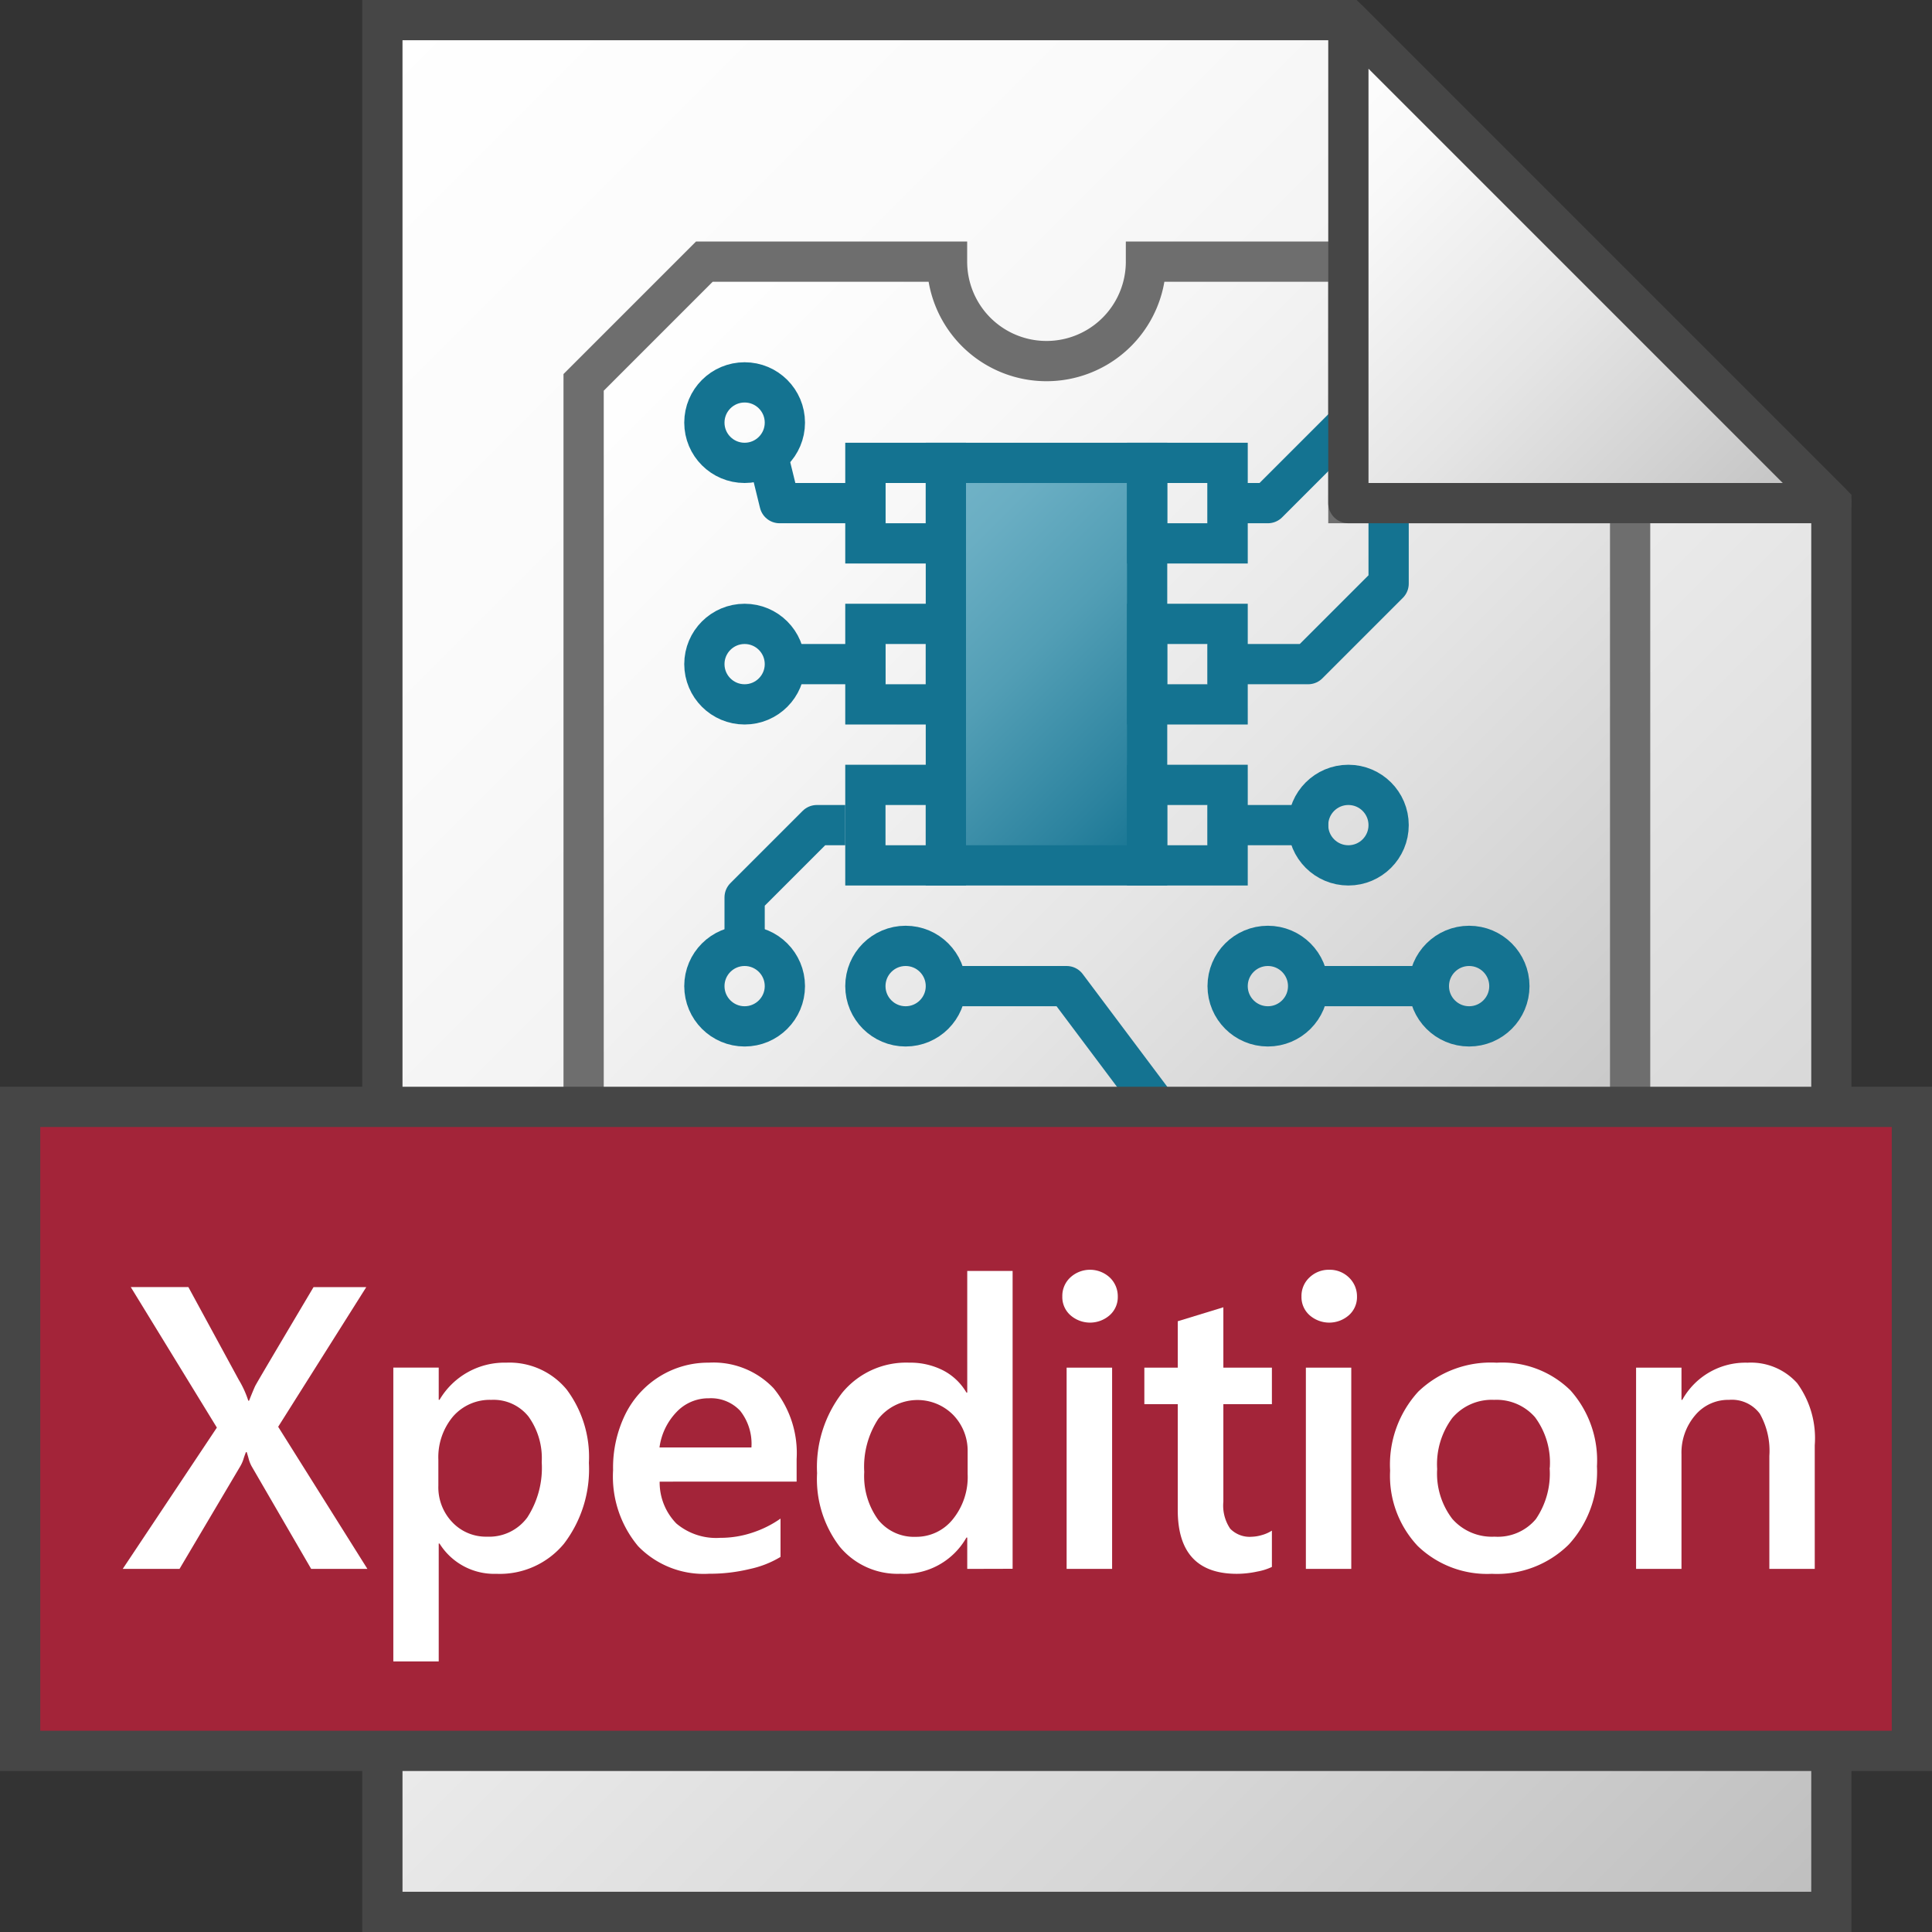 <svg id="Layer_1" data-name="Layer 1" xmlns="http://www.w3.org/2000/svg" xmlns:xlink="http://www.w3.org/1999/xlink" viewBox="0 0 48 48">
  
    <rect x="0" y="0" width="48" height="48" fill="#333333" stroke="none"/>
  
    <linearGradient id="linear-gradient" x1="3.75" y1="-194.25" x2="45.25" y2="-235.75" gradientTransform="matrix(1, 0, 0, -1, 0, -188)" gradientUnits="userSpaceOnUse">
      <stop offset="0" stop-color="#fff"/>
      <stop offset="0.232" stop-color="#fafafa"/>
      <stop offset="0.496" stop-color="#ededed"/>
      <stop offset="0.775" stop-color="#d6d6d6"/>
      <stop offset="1" stop-color="#bebebe"/>
    </linearGradient>
    <linearGradient id="linear-gradient-2" x1="15.75" y1="8.25" x2="37.75" y2="30.25" gradientUnits="userSpaceOnUse">
      <stop offset="0" stop-color="#fff"/>
      <stop offset="0.248" stop-color="#f8f8f8"/>
      <stop offset="0.606" stop-color="#e5e5e5"/>
      <stop offset="1" stop-color="#c8c8c8"/>
    </linearGradient>
    <linearGradient id="Dark_Blue_Grad" data-name="Dark Blue Grad" x1="22.25" y1="12.75" x2="29.75" y2="20.25" gradientUnits="userSpaceOnUse">
      <stop offset="0" stop-color="#73b4c8"/>
      <stop offset="0.175" stop-color="#6aaec3"/>
      <stop offset="0.457" stop-color="#529eb5"/>
      <stop offset="0.809" stop-color="#2c839f"/>
      <stop offset="1" stop-color="#147391"/>
    </linearGradient>
    <linearGradient id="paper_gradient" data-name="paper gradient" x1="30.5" y1="-191.5" x2="42.5" y2="-203.5" gradientTransform="matrix(1, 0, 0, -1, 0, -188)" gradientUnits="userSpaceOnUse">
      <stop offset="0" stop-color="#fff"/>
      <stop offset="0.221" stop-color="#f8f8f8"/>
      <stop offset="0.541" stop-color="#e5e5e5"/>
      <stop offset="0.92" stop-color="#c6c6c6"/>
      <stop offset="1" stop-color="#bebebe"/>
    </linearGradient>
  
  <polygon points="33.5 0.5 9.5 0.5 9.5 47.5 45.5 47.5 45.5 12.5 33.5 0.5" stroke="#464646" stroke-miterlimit="10" fill="url(#linear-gradient)"/>
  <path d="M40.5,27.5v-15h-7v-6H28.471a2.471,2.471,0,0,1-4.942,0H17.5l-3,3v18" stroke="#6e6e6e" stroke-miterlimit="10" fill="url(#linear-gradient-2)"/>
  <rect x="23.5" y="11.5" width="5" height="10" stroke="#147391" stroke-miterlimit="10" fill="url(#Dark_Blue_Grad)"/>
  <polyline points="22 12.5 19.368 12.5 19 11" fill="none" stroke="#147391" stroke-linejoin="round"/>
  <polyline points="21 20.5 20.295 20.5 18.5 22.295 18.5 23.5" fill="none" stroke="#147391" stroke-linejoin="round"/>
  <line x1="22" y1="16.5" x2="19.5" y2="16.5" fill="none" stroke="#147391" stroke-linejoin="round"/>
  <rect x="21.5" y="11.5" width="2" height="2" fill="none" stroke="#147391" stroke-miterlimit="10"/>
  <rect x="21.5" y="15.5" width="2" height="2" fill="none" stroke="#147391" stroke-miterlimit="10"/>
  <rect x="21.5" y="19.5" width="2" height="2" fill="none" stroke="#147391" stroke-miterlimit="10"/>
  <polyline points="30 16.5 32.5 16.5 34.5 14.5 34.5 12.5" fill="none" stroke="#147391" stroke-linejoin="round"/>
  <polyline points="30 12.5 31.5 12.5 33.5 10.5" fill="none" stroke="#147391" stroke-linejoin="round"/>
  <circle cx="18.5" cy="10.5" r="1" fill="none" stroke="#147391" stroke-miterlimit="10"/>
  <circle cx="18.5" cy="16.5" r="1" fill="none" stroke="#147391" stroke-miterlimit="10"/>
  <circle cx="18.5" cy="24.5" r="1" fill="none" stroke="#147391" stroke-miterlimit="10"/>
  <circle cx="22.5" cy="24.5" r="1" fill="none" stroke="#147391" stroke-miterlimit="10"/>
  <circle cx="31.5" cy="24.5" r="1" fill="none" stroke="#147391" stroke-miterlimit="10"/>
  <circle cx="36.5" cy="24.5" r="1" fill="none" stroke="#147391" stroke-miterlimit="10"/>
  <circle cx="33.5" cy="20.5" r="1" fill="none" stroke="#147391" stroke-miterlimit="10"/>
  <line x1="30" y1="20.5" x2="33" y2="20.5" fill="none" stroke="#147391" stroke-linejoin="round"/>
  <polyline points="28.75 27.5 26.5 24.5 23.5 24.5" fill="none" stroke="#147391" stroke-linejoin="round"/>
  <line x1="32.5" y1="24.5" x2="35.5" y2="24.5" fill="none" stroke="#147391" stroke-linejoin="round"/>
  <rect x="28.5" y="11.5" width="2" height="2" fill="none" stroke="#147391" stroke-miterlimit="10"/>
  <rect x="28.5" y="15.5" width="2" height="2" fill="none" stroke="#147391" stroke-miterlimit="10"/>
  <rect x="28.5" y="19.5" width="2" height="2" fill="none" stroke="#147391" stroke-miterlimit="10"/>
  <polygon points="33.5 0.5 33.5 12.5 45.5 12.5 33.5 0.5" stroke="#464646" stroke-linejoin="round" fill="url(#paper_gradient)"/>
  <rect x="0.5" y="27.5" width="47" height="16" fill="#a32439" stroke="#464646" stroke-miterlimit="10"/>
  
    <path d="M7.731,38.979,6.252,36.43a.832.832,0,0,1-.071-.176c-.014-.055-.032-.113-.051-.176H6.11c-.026.066-.047.125-.063.179a.855.855,0,0,1-.078.173L4.46,38.979H3.049l2.339-3.511L3.249,31.977H4.68l1.25,2.3a2.483,2.483,0,0,1,.239.523h.019c.072-.182.122-.3.149-.359s.512-.878,1.453-2.463H9.1L6.911,35.448l2.217,3.531Z" fill="#fff"/>
    <path d="M14.631,36.347a3.048,3.048,0,0,1-.62,2.007,2.069,2.069,0,0,1-1.68.747,1.6,1.6,0,0,1-1.411-.752H10.9v2.929H9.772v-7.3H10.9v.8h.02a1.874,1.874,0,0,1,1.66-.923,1.841,1.841,0,0,1,1.5.669A2.8,2.8,0,0,1,14.631,36.347Zm-1.172-.02a1.771,1.771,0,0,0-.33-1.135,1.11,1.11,0,0,0-.92-.413,1.212,1.212,0,0,0-.955.415,1.576,1.576,0,0,0-.363,1.075v.639a1.257,1.257,0,0,0,.346.911,1.15,1.15,0,0,0,.865.359,1.175,1.175,0,0,0,1-.479A2.268,2.268,0,0,0,13.459,36.327Z" fill="#fff"/>
    <path d="M16.389,36.811a1.462,1.462,0,0,0,.415,1.04,1.533,1.533,0,0,0,1.089.356,2.5,2.5,0,0,0,.815-.134,2.64,2.64,0,0,0,.684-.344v.952a2.465,2.465,0,0,1-.762.3,4.179,4.179,0,0,1-1.01.118,2.271,2.271,0,0,1-1.763-.681,2.694,2.694,0,0,1-.625-1.893,3.011,3.011,0,0,1,.31-1.4,2.313,2.313,0,0,1,.859-.935,2.282,2.282,0,0,1,1.209-.335,2.06,2.06,0,0,1,1.609.635,2.532,2.532,0,0,1,.573,1.758v.562Zm2.28-.85a1.323,1.323,0,0,0-.278-.908.992.992,0,0,0-.781-.313,1.087,1.087,0,0,0-.8.34,1.569,1.569,0,0,0-.425.881Z" fill="#fff"/>
    <path d="M24.031,38.979V38.2h-.02a1.779,1.779,0,0,1-1.64.9,1.863,1.863,0,0,1-1.509-.674A2.76,2.76,0,0,1,20.3,36.6a3.022,3.022,0,0,1,.623-1.995,2.056,2.056,0,0,1,1.667-.75,1.793,1.793,0,0,1,.84.191,1.435,1.435,0,0,1,.581.552h.02V31.576h1.127v7.4Zm.01-2.92a1.277,1.277,0,0,0-.354-.9,1.246,1.246,0,0,0-1.866.093,2.17,2.17,0,0,0-.349,1.318,1.844,1.844,0,0,0,.344,1.185,1.139,1.139,0,0,0,.935.427,1.162,1.162,0,0,0,.918-.432,1.664,1.664,0,0,0,.372-1.126Z" fill="#fff"/>
    <path d="M27.771,32.211a.6.6,0,0,1-.2.464.739.739,0,0,1-.978,0,.6.6,0,0,1-.2-.464.624.624,0,0,1,.2-.474.722.722,0,0,1,.982.005A.64.64,0,0,1,27.771,32.211ZM26.5,38.979v-5H27.63v5Z" fill="#fff"/>
    <path d="M31.6,38.93a1.44,1.44,0,0,1-.364.115,2.427,2.427,0,0,1-.506.056q-1.468,0-1.469-1.582V34.887h-.83v-.908h.83V32.826l1.133-.347v1.5H31.6v.908H30.394v2.422a1.027,1.027,0,0,0,.17.671.675.675,0,0,0,.538.2.976.976,0,0,0,.246-.041.916.916,0,0,0,.252-.111Z" fill="#fff"/>
    <path d="M33.714,32.211a.6.6,0,0,1-.2.464.74.74,0,0,1-.979,0,.6.6,0,0,1-.2-.464.624.624,0,0,1,.2-.474.688.688,0,0,1,.487-.19.681.681,0,0,1,.5.2A.644.644,0,0,1,33.714,32.211Zm-1.27,6.768v-5h1.128v5Z" fill="#fff"/>
    <path d="M39.676,36.43a2.679,2.679,0,0,1-.7,1.943,2.534,2.534,0,0,1-1.91.728,2.485,2.485,0,0,1-1.843-.691,2.543,2.543,0,0,1-.686-1.873,2.688,2.688,0,0,1,.7-1.963,2.605,2.605,0,0,1,1.949-.718,2.419,2.419,0,0,1,1.831.687A2.611,2.611,0,0,1,39.676,36.43Zm-1.172.039a1.893,1.893,0,0,0-.368-1.26,1.268,1.268,0,0,0-1.014-.43,1.286,1.286,0,0,0-1.04.45,1.92,1.92,0,0,0-.376,1.269,1.852,1.852,0,0,0,.376,1.238,1.307,1.307,0,0,0,1.05.442,1.232,1.232,0,0,0,1.025-.435A2,2,0,0,0,38.5,36.469Z" fill="#fff"/>
    <path d="M43.959,38.979V36.171a1.871,1.871,0,0,0-.236-1.047.865.865,0,0,0-.765-.345,1.069,1.069,0,0,0-.847.389,1.433,1.433,0,0,0-.335.969v2.842H40.648v-5h1.128v.8h.02a1.791,1.791,0,0,1,1.621-.923,1.542,1.542,0,0,1,1.233.508,2.323,2.323,0,0,1,.437,1.543v3.072Z" fill="#fff"/>
  
</svg>
